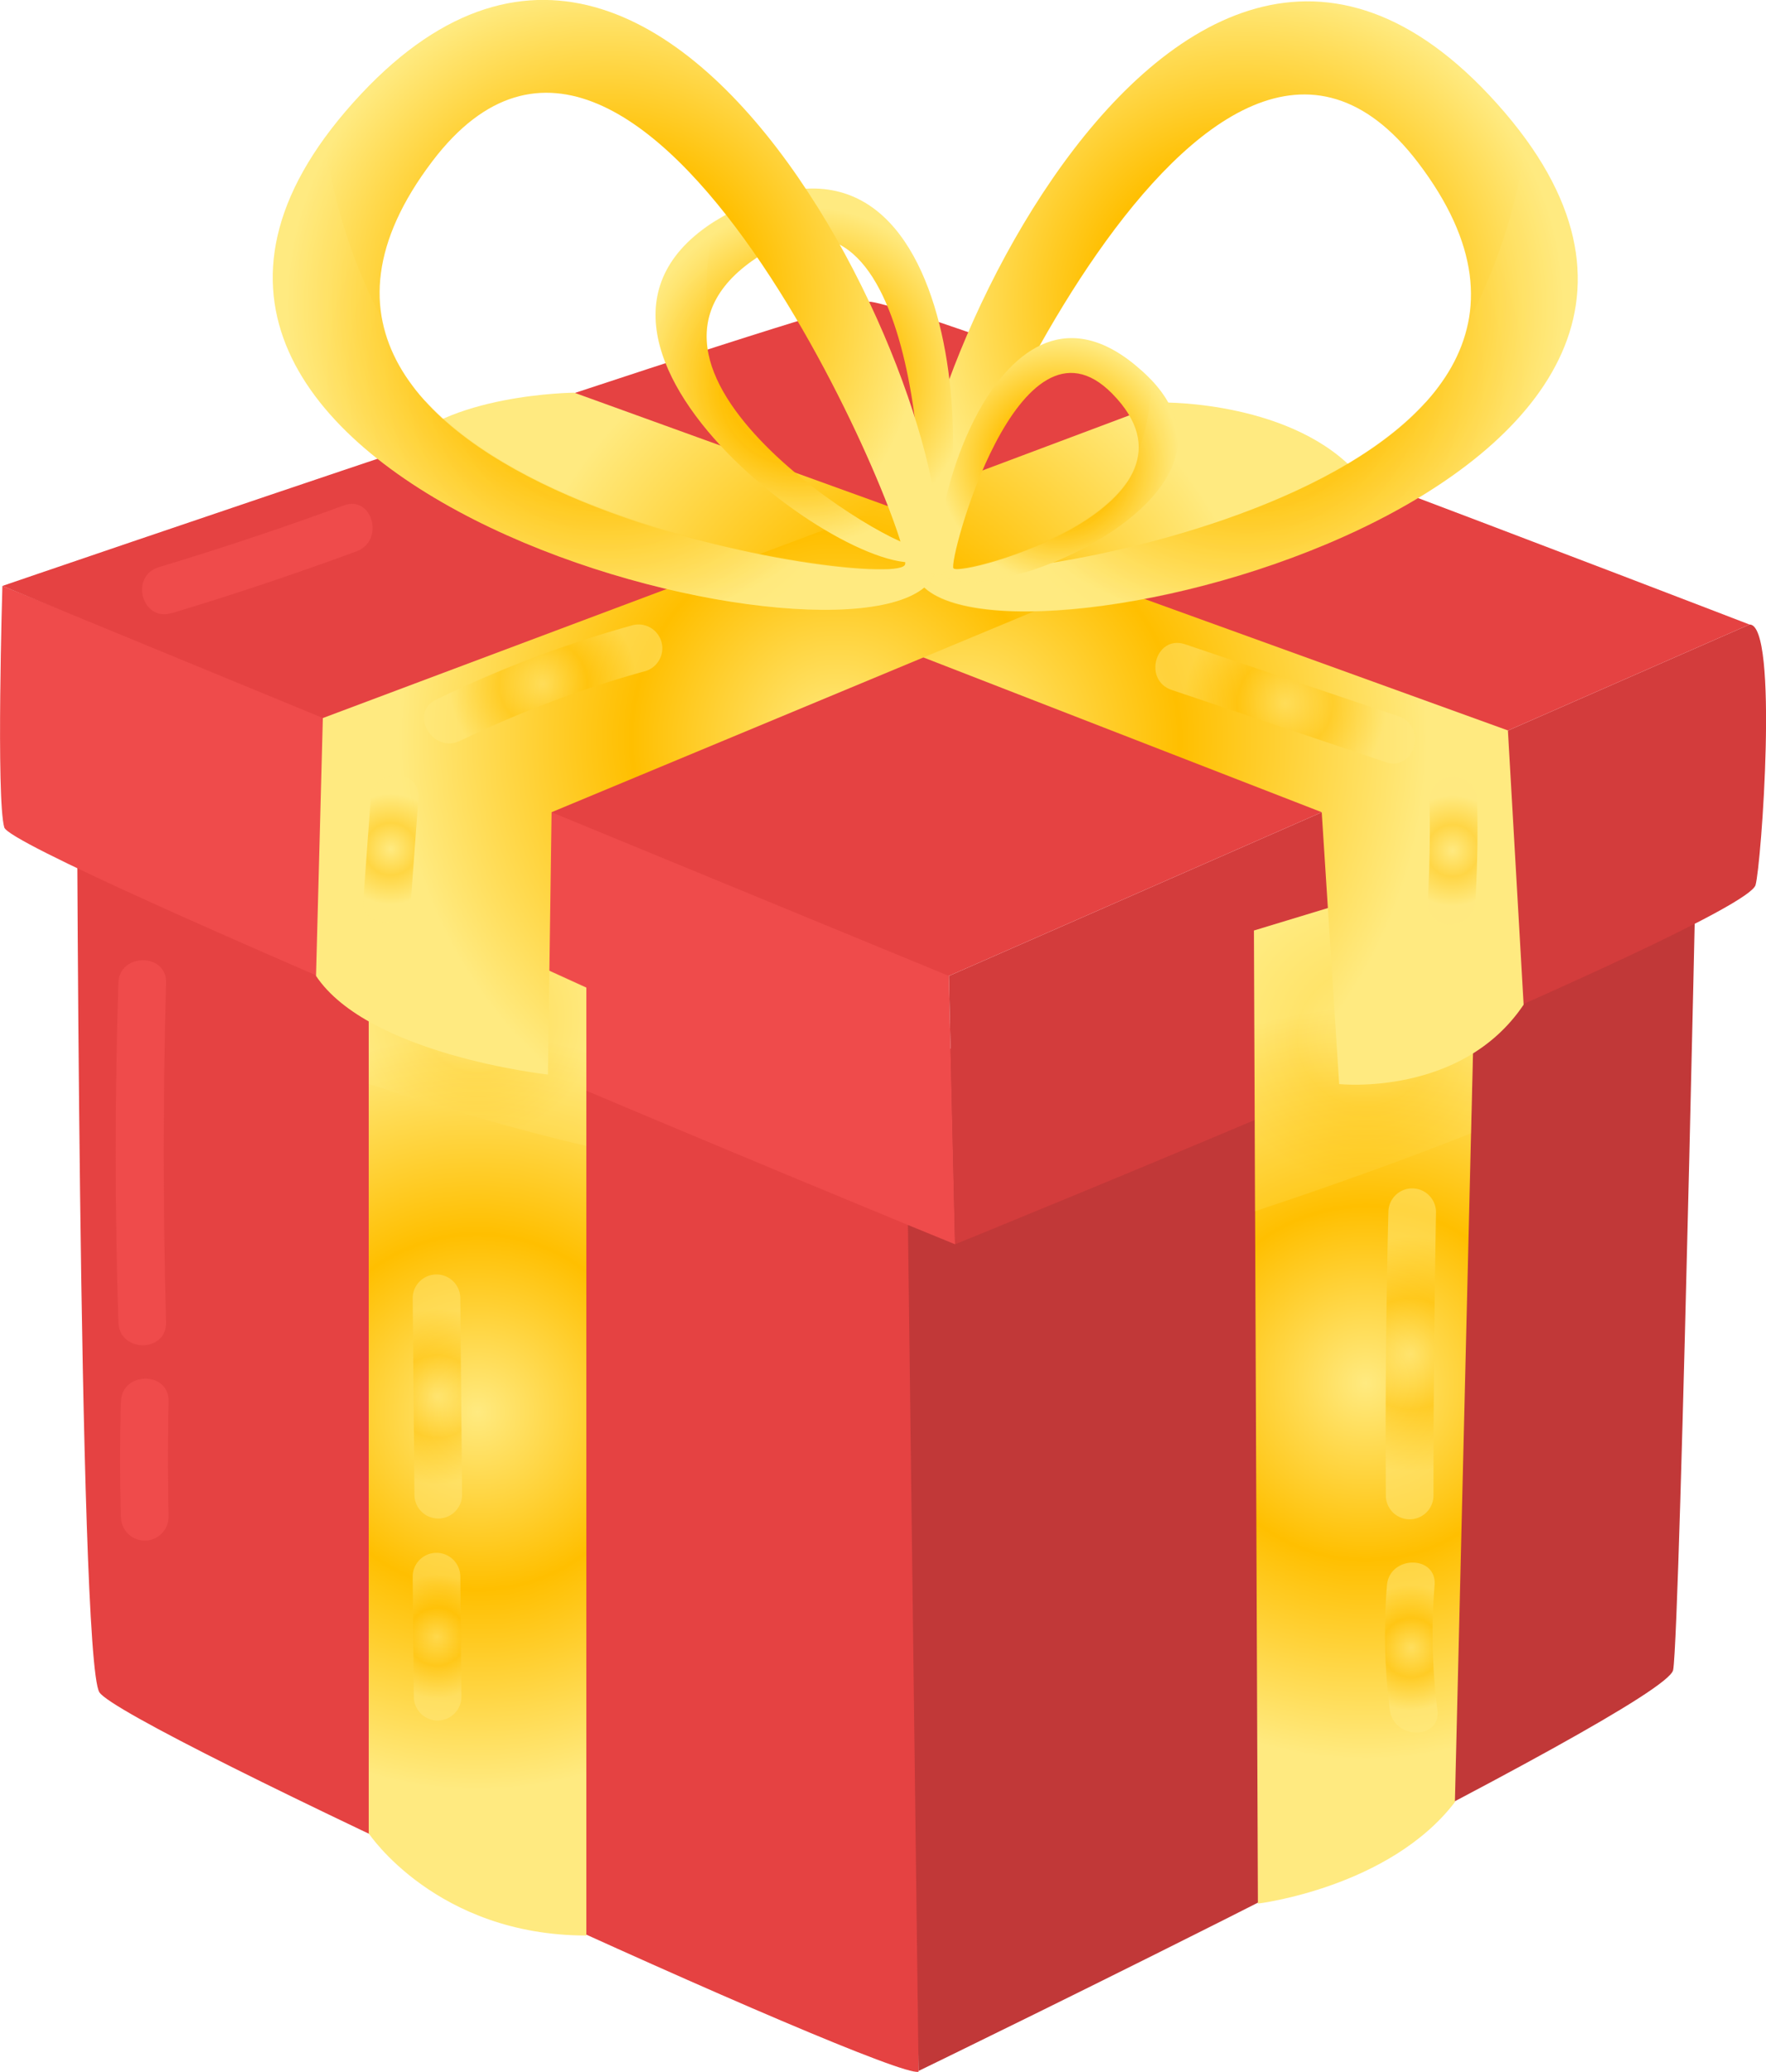 <svg xmlns="http://www.w3.org/2000/svg" 
    xmlns:xlink="http://www.w3.org/1999/xlink" viewBox="0 0 111.26 130.48">
    <defs>
        <style>.cls-1{fill:#e54242;}.cls-2{fill:#c13838;}.cls-3{fill:#ef4b4b;}.cls-4{fill:#d33c3c;}.cls-5{fill:url(#radial-gradient);}.cls-6{opacity:0.2;fill:url(#radial-gradient-2);}.cls-12,.cls-14,.cls-16,.cls-18,.cls-19,.cls-20,.cls-21,.cls-22,.cls-23,.cls-24,.cls-25,.cls-26,.cls-6,.cls-8{isolation:isolate;}.cls-7{fill:url(#radial-gradient-3);}.cls-8{opacity:0.17;fill:url(#radial-gradient-4);}.cls-9{fill:url(#radial-gradient-5);}.cls-10{fill:url(#radial-gradient-6);}.cls-11{fill:url(#radial-gradient-7);}.cls-12,.cls-14,.cls-16,.cls-18{opacity:0.18;}.cls-12{fill:url(#radial-gradient-8);}.cls-13{fill:url(#radial-gradient-9);}.cls-14{fill:url(#radial-gradient-10);}.cls-15{fill:url(#radial-gradient-11);}.cls-16{fill:url(#radial-gradient-12);}.cls-17{fill:url(#radial-gradient-13);}.cls-18{fill:url(#radial-gradient-14);}.cls-19,.cls-20{opacity:0.48;}.cls-19{fill:url(#radial-gradient-15);}.cls-20{fill:url(#radial-gradient-16);}.cls-21,.cls-22,.cls-23,.cls-24{opacity:0.45;}.cls-21{fill:url(#radial-gradient-17);}.cls-22{fill:url(#radial-gradient-18);}.cls-23{fill:url(#radial-gradient-19);}.cls-24{fill:url(#radial-gradient-20);}.cls-25,.cls-26{opacity:0.51;}.cls-25{fill:url(#radial-gradient-21);}.cls-26{fill:url(#radial-gradient-22);}</style>
        <radialGradient id="radial-gradient" cx="30.08" cy="88.92" r="23.82" gradientUnits="userSpaceOnUse">
            <stop offset="0" stop-color="#ffea80">
                <animate attributeName="stop-color" values="#FFDF00;#eef;#FFDF00;" dur="5s" repeatCount="indefinite" />
            </stop>
            <stop offset="0.47" stop-color="#ffbf00">
                <animate attributeName="stop-color" values="#FFDF00;#eef;#FFDF00;" dur="5s" repeatCount="indefinite" />
            </stop>
            <stop offset="1" stop-color="#ffea80">
                <animate attributeName="stop-color" values="#FFDF00;#eef;#FFDF00;" dur="5s" repeatCount="indefinite" />
            </stop>
        </radialGradient>
        <radialGradient id="radial-gradient-2" cx="30.08" cy="64.06" r="7.51" xlink:href="#radial-gradient"/>
        <radialGradient id="radial-gradient-3" cx="86.04" cy="87.1" r="23.71" xlink:href="#radial-gradient"/>
        <radialGradient id="radial-gradient-4" cx="86.04" cy="65.33" r="9.21" xlink:href="#radial-gradient"/>
        <radialGradient id="radial-gradient-5" cx="60.46" cy="46.52" r="29.47" xlink:href="#radial-gradient"/>
        <radialGradient id="radial-gradient-6" cx="52.78" cy="46.51" r="27.64" xlink:href="#radial-gradient"/>
        <radialGradient id="radial-gradient-7" cx="78.41" cy="19.3" r="20.12" xlink:href="#radial-gradient"/>
        <radialGradient id="radial-gradient-8" cx="78.57" cy="23.65" r="18.1" xlink:href="#radial-gradient"/>
        <radialGradient id="radial-gradient-9" cx="50.67" cy="23.65" r="10.64" xlink:href="#radial-gradient"/>
        <radialGradient id="radial-gradient-10" cx="49.95" cy="24.64" r="9.77" xlink:href="#radial-gradient"/>
        <radialGradient id="radial-gradient-11" cx="38.16" cy="19.21" r="20.11" xlink:href="#radial-gradient"/>
        <radialGradient id="radial-gradient-12" cx="38.03" cy="23.53" r="18.1" xlink:href="#radial-gradient"/>
        <radialGradient id="radial-gradient-13" cx="66.69" cy="29" r="7.62" xlink:href="#radial-gradient"/>
        <radialGradient id="radial-gradient-14" cx="66.81" cy="30.27" r="6.91" xlink:href="#radial-gradient"/>
        <radialGradient id="radial-gradient-15" cx="34.22" cy="43.08" r="5.93" xlink:href="#radial-gradient"/>
        <radialGradient id="radial-gradient-16" cx="24.62" cy="53.47" r="3.5" xlink:href="#radial-gradient"/>
        <radialGradient id="radial-gradient-17" cx="80.96" cy="44.29" r="6.38" xlink:href="#radial-gradient"/>
        <radialGradient id="radial-gradient-18" cx="91.51" cy="53.57" r="3.48" xlink:href="#radial-gradient"/>
        <radialGradient id="radial-gradient-19" cx="27.53" cy="103.07" r="3.89" xlink:href="#radial-gradient"/>
        <radialGradient id="radial-gradient-20" cx="27.55" cy="87.95" r="5.54" xlink:href="#radial-gradient"/>
        <radialGradient id="radial-gradient-21" cx="88.88" cy="85.26" r="7.45" xlink:href="#radial-gradient"/>
        <radialGradient id="radial-gradient-22" cx="88.91" cy="103.76" r="3.96" xlink:href="#radial-gradient"/>
    </defs>
    <title>box4</title>
    <g id="Layer_2" data-name="Layer 2">
        <g id="Layer_1-2" data-name="Layer 1">
            <path class="cls-1" d="M4.84,45.22s.07,59.16,1.42,61.35S56.12,131,57.87,130.47l-.3-63.29Z"/>
            <path class="cls-2" d="M57.08,67.42l.79,63s47.09-22.84,47.54-25.25,1.69-62.36,1.69-62.36Z"/>
            <path class="cls-3" d="M.15,36.9s-.4,13.41.12,15.21S58.9,77.87,60.17,78.36c0,0-.37-16.26-.39-16.9S.15,36.9.15,36.9Z"/>
            <path class="cls-4" d="M59.78,61.46l.39,16.9s49.7-20.19,50.43-22.62c.36-1.21,1.48-16.46-.38-16.41Z"/>
            <path class="cls-1" d="M59.78,61.46l50.44-22.13S57.26,18.92,54.74,19,.15,36.9.15,36.9Z"/>
            <path class="cls-3" d="M10.84,38.61q5.87-1.77,11.62-3.89c1.8-.66,1-3.56-.8-2.89Q15.91,33.94,10,35.72c-1.84.56-1.06,3.45.8,2.89Z"/>
            <path class="cls-3" d="M7.46,61.89q-.34,10.69,0,21.38c.05,1.93,3.05,1.93,3,0q-.29-10.69,0-21.38C10.52,60,7.52,60,7.46,61.89Z"/>
            <path class="cls-3" d="M7.62,88.27q-.11,3.63,0,7.25a1.5,1.5,0,1,0,3,0q-.07-3.63,0-7.25C10.68,86.34,7.68,86.34,7.62,88.27Z"/>
            <path class="cls-5" d="M23.23,115.46s4.27,6.43,13.71,6.43V62.2L23.23,55.94Z"/>
            <path class="cls-6" d="M36.94,72.17v-10L23.23,55.94V68.26C27.75,69.74,32.31,71.08,36.94,72.17Z"/>
            <path class="cls-7" d="M79.25,119.88s8.28-1,12.41-6.39l1.43-59.17L79,58.6Z"/>
            <path class="cls-8" d="M92.68,71.37l.41-17L79,58.6l.06,17.68C83.67,74.75,88.2,73.14,92.68,71.37Z"/>
            <path class="cls-9" d="M24.93,28.49,83.27,51.15l1.1,17.12s7.71.82,11.62-5L95,46,36.18,24.73S28,24.79,24.93,28.49Z"/>
            <path class="cls-10" d="M73.3,25.35s8.27-.11,12.35,4.62L34.75,51.15l-.23,16.52s-11.29-1.24-14.61-6.21l.43-16.24Z"/>
            <path class="cls-11" d="M93.83,6C72.7-16.52,53.5,32.18,58.13,36.9,64.43,43.33,116.19,29.86,93.83,6ZM59.55,35.69c-.83-1.12,16.42-43,29.79-25.45C104.93,30.73,60.85,37.44,59.55,35.69Z"/>
            <path class="cls-12" d="M96.11,8.76a10.35,10.35,0,0,1-.16,1.35A34.5,34.5,0,0,1,92.5,20.27a10.07,10.07,0,0,1-1.9,4.12,2.63,2.63,0,0,1-.87,1C82.86,32.9,66,36,61,36a30,30,0,0,1-3.24.28,2,2,0,0,0,.4.67C64.19,43.08,112.21,30.88,96.11,8.76Z"/>
            <path class="cls-13" d="M58.28,35.27C61.5,33.85,61.66,6,46.77,13,31,20.3,53.9,37.19,58.28,35.27ZM48.15,15.93c10.07-6,10.3,18.07,9.67,18.46C56.83,35,36.4,23,48.15,15.93Z"/>
            <path class="cls-14" d="M45.1,13.86c-.07.23-.13.46-.19.7a18.35,18.35,0,0,0-.31,5.7,5.35,5.35,0,0,0,.12,2.41,1.4,1.4,0,0,0,.22.68c1.91,5,9.61,9.92,12.11,10.88a16,16,0,0,0,1.54.78,1,1,0,0,1-.33.25C54.07,37.12,32.78,21.59,45.1,13.86Z"/>
            <path class="cls-15" d="M58.45,36.8c4.63-4.72-14.57-53.42-35.7-30.88C.4,29.77,52.15,43.24,58.45,36.8ZM27.25,10.14C40.62-7.43,57.87,34.47,57,35.59,55.74,37.35,11.66,30.64,27.25,10.14Z"/>
            <path class="cls-16" d="M20.48,8.66A10.35,10.35,0,0,0,20.64,10a34.5,34.5,0,0,0,3.45,10.16A10.07,10.07,0,0,0,26,24.3a2.63,2.63,0,0,0,.87,1c6.86,7.46,23.72,10.59,28.76,10.52a30,30,0,0,0,3.24.28,2,2,0,0,1-.4.67C52.4,43,4.38,30.78,20.48,8.66Z"/>
            <path class="cls-17" d="M71.53,23c-9-7.45-13.91,11.8-11.94,13.35C62.28,38.43,81.1,30.85,71.53,23ZM60.07,35.79c-.37-.38,4.09-17,10-11C76.9,31.73,60.64,36.39,60.07,35.79Z"/>
            <path class="cls-18" d="M72.52,23.89v.52a13.09,13.09,0,0,1-.8,4A3.82,3.82,0,0,1,71.2,30a1,1,0,0,1-.28.43c-2.22,3.14-8.41,5.14-10.31,5.35a11.37,11.37,0,0,1-1.2.26.74.74,0,0,0,.18.23C62.17,38.35,79.65,31.43,72.52,23.89Z"/>
            <path class="cls-19" d="M29,46.65a68.66,68.66,0,0,1,11.67-4.39,1.5,1.5,0,0,0-.8-2.89,73,73,0,0,0-12.39,4.69c-1.74.84-.22,3.43,1.51,2.59Z"/>
            <path class="cls-20" d="M23.36,50.27l-.47,6.39c-.14,1.93,2.86,1.92,3,0l.47-6.39C26.5,48.34,23.5,48.35,23.36,50.27Z"/>
            <path class="cls-21" d="M73.82,43.45,87.31,48c1.83.61,2.62-2.28.8-2.89L74.62,40.56C72.79,40,72,42.84,73.82,43.45Z"/>
            <path class="cls-22" d="M90.06,50.4q.07,3.19-.11,6.38c-.11,1.93,2.89,1.92,3,0q.19-3.19.11-6.38a1.5,1.5,0,1,0-3,0Z"/>
            <path class="cls-23" d="M26,99.29l.07,7.56a1.5,1.5,0,0,0,3,0L29,99.29a1.5,1.5,0,0,0-3,0Z"/>
            <path class="cls-24" d="M26,81.76l.11,12.37a1.5,1.5,0,0,0,3,0L29,81.76a1.5,1.5,0,0,0-3,0Z"/>
            <path class="cls-25" d="M87.47,76.34q-.22,8.92-.16,17.84a1.5,1.5,0,0,0,3,0q0-8.92.16-17.84a1.5,1.5,0,0,0-3,0Z"/>
            <path class="cls-26" d="M87.38,99.84a37.51,37.51,0,0,0,.18,7.84c.24,1.89,3.24,1.91,3,0a37.51,37.51,0,0,1-.18-7.84C90.54,97.92,87.54,97.93,87.38,99.84Z"/>
        </g>
    </g>
</svg>